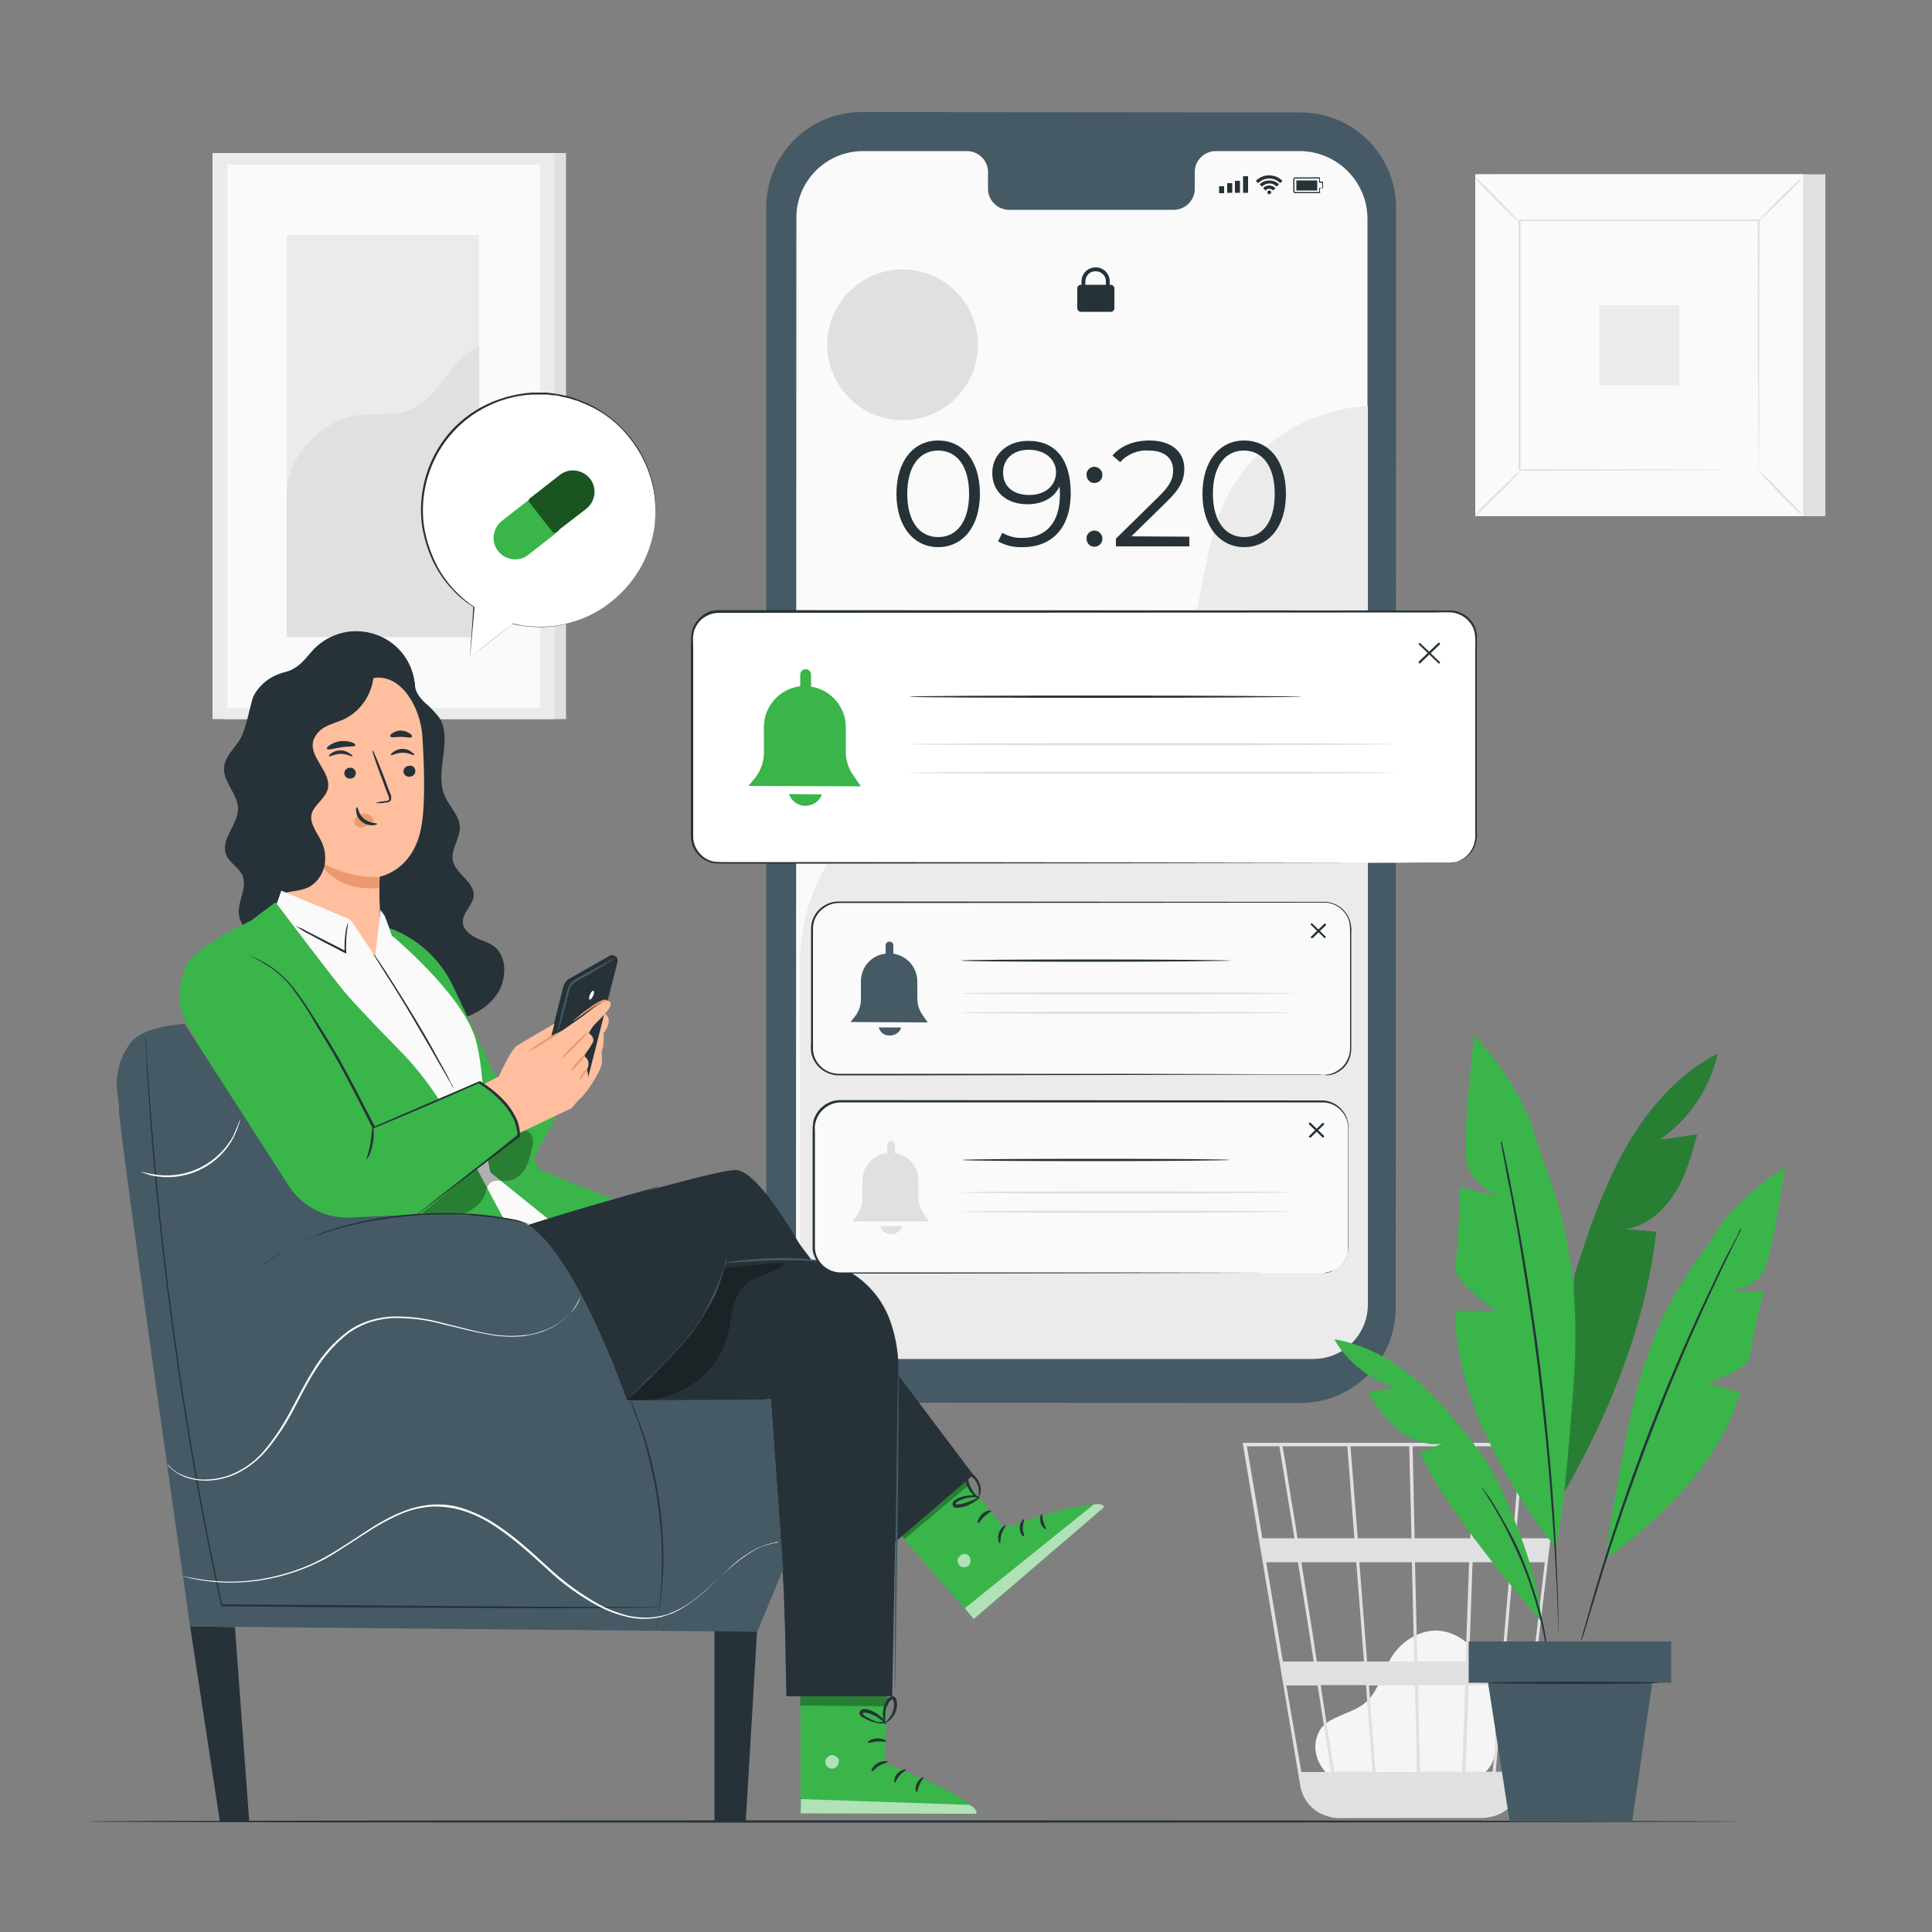 <svg xmlns="http://www.w3.org/2000/svg" xmlns:xlink="http://www.w3.org/1999/xlink" id="Layer_1" x="0px" y="0px" viewBox="0 0 500 500" style="enable-background:new 0 0 500 500;" xml:space="preserve"><rect x="0" y="0" width="500" height="500" fill="#808080" stroke="none"/><style type="text/css">	.st0{fill:#E0E0E0;}	.st1{fill:#EBEBEB;}	.st2{fill:#FAFAFA;}	.st3{fill:#F5F5F5;}	.st4{fill:#263238;}	.st5{fill:#455A64;}	.st6{fill:#FFBE9D;}	.st7{fill:#EB996E;}	.st8{fill:#39B54A;}	.st9{fill:#FFFFFF;}	.st10{opacity:0.3;}	.st11{opacity:0.6;}	.st12{fill:#1A5420;}</style><g id="freepik--background-complete--inject-42">	<rect x="58" y="39.6" class="st0" width="88.5" height="146.5"></rect>	<rect x="55" y="39.6" class="st1" width="88.5" height="146.5"></rect>	<rect x="58.8" y="42.6" class="st2" width="81" height="140.6"></rect>	<rect x="74.2" y="60.8" class="st1" width="49.8" height="104"></rect>	<path class="st0" d="M74.2,128.1c-0.1-9.7,8.6-19.2,18.2-20.6c4.6-0.7,9.5,0.3,13.8-1.5c7.7-3.1,10.1-13.3,17.8-16.3l0.3,75.2H74.2  V128.1z"></path>	<rect x="387.5" y="45.1" class="st0" width="84.9" height="88.5"></rect>	<rect x="381.8" y="45.1" class="st2" width="84.9" height="88.5"></rect>	<path class="st0" d="M466.7,133.6h-84.9V45h84.9V133.6z M381.8,133.5h84.8V45.1h-84.8L381.8,133.5z"></path>	<rect x="393.2" y="57" class="st2" width="62.1" height="64.7"></rect>	<path class="st0" d="M393.2,122.1c-0.4,0.7-1,1.3-1.5,1.8c-1,1.1-2.4,2.5-4,4s-3,2.9-4,3.9c-0.5,0.6-1.1,1.1-1.8,1.5  c0.4-0.7,1-1.2,1.5-1.8c1-1,2.4-2.5,4-4s3-2.9,4.1-3.9C391.9,123,392.5,122.5,393.2,122.1z"></path>	<path class="st0" d="M455.2,121.9c0.6,0.4,1.2,1,1.8,1.5c1,1,2.5,2.4,4,4s2.9,3,3.9,4.1c0.6,0.5,1.1,1.1,1.5,1.8  c-0.6-0.4-1.2-0.9-1.8-1.5c-1-1-2.5-2.4-4-4s-2.9-3-3.9-4.1C456.2,123.2,455.7,122.6,455.2,121.9z"></path>	<path class="st0" d="M455.1,57.2c0.4-0.7,1-1.3,1.5-1.8c1-1,2.4-2.5,3.9-4s3-2.9,4.1-3.9c0.5-0.6,1.1-1.1,1.8-1.5  c-0.4,0.6-0.9,1.2-1.5,1.8c-1,1-2.4,2.5-4,4s-3,2.9-4.1,3.9C456.3,56.2,455.7,56.7,455.1,57.2z"></path>	<path class="st0" d="M393,57.3c-0.7-0.4-1.3-1-1.8-1.5c-1-1-2.5-2.4-4-3.9s-2.9-3-3.9-4.1c-0.6-0.5-1.1-1.1-1.5-1.8  c0.7,0.4,1.2,0.9,1.8,1.5c1,1,2.5,2.4,4,4s2.9,3,3.9,4.1C392.1,56.1,392.6,56.7,393,57.3z"></path>	<path class="st0" d="M455.1,121.7c0-0.1,0-0.2,0-0.3c0-0.2,0-0.5,0-0.9c0-0.8,0-2,0-3.5c0-3.1,0-7.5-0.1-13.2  c0-11.3-0.1-27.5-0.1-46.8l0.2,0.2h-61.9l0,0l0.3-0.3c0,23.8,0,46,0,64.7l-0.2-0.2l44.8,0.1l12.6,0.1h3.3h1.2c-0.1,0-0.2,0-0.3,0  H454h-3.3l-12.5,0.1l-45,0.1h-0.2v-0.2c0-18.7,0-41,0-64.7v-0.1h0.3h61.9h0.2V57c-0.1,19.4-0.1,35.6-0.1,47c0,5.6,0,10.1-0.1,13.1  c0,1.5,0,2.7,0,3.4c0,0.4,0,0.7,0,0.9S455.1,121.7,455.1,121.7z"></path>	<rect x="413.9" y="79" class="st1" width="20.7" height="20.7"></rect>	<path class="st3" d="M344.2,459.8c-1.8-1.5-5.7-6.3-2.7-11.9c1.1-2,3.5-3.1,5.6-4s4.4-1.7,6.2-3.2c3.3-2.8,4.3-7.5,6.5-11.3  c2.5-4.4,7.3-7.6,12.3-7.4c5.7,0.3,10.5,5,12.7,10.3s2.2,11.3,2.3,17.1c0,3.2-0.1,6.8-2.5,9c-2.2,2-5.4,2-8.4,1.9l-31.4-1"></path>	<path class="st0" d="M404.2,373.4h-82.6l14.9,88.7c0.6,3.8,3.4,6.9,7,7.9l0.3,0.1c0.2,0.1,0.5,0.1,0.7,0.2c0.6,0.1,1.1,0.2,1.7,0.2  v0.1l0.4-0.1h36.8c0.7,0,1.3-0.1,2-0.2c4.4-0.7,7.8-4.2,8.4-8.7l7.2-61.1l0.3-2.4l0,0l2.8-24.2L404.2,373.4z M388.7,430h-8.5  l0.9-25.7h9.8L388.7,430z M391.7,404.3h8.1l-3,25.7h-7.3L391.7,404.3z M367.5,458.5l-0.5-22.4h12.2l-0.8,22.4L367.5,458.5z   M354.3,436.2h11.9l0.5,22.4H356L354.3,436.2z M355.2,458.5h-9.9c-1-6-2.2-13.9-3.5-22.4h11.7L355.2,458.5z M353.8,430l-2-25.7  h13.6L366,430H353.8z M366.8,430l-0.6-25.7h14l-0.9,25.7H366.8z M366.1,398.1l-0.5-23.8h15.7l-0.8,23.8H366.1z M365.3,398.1h-13.9  l-1.9-23.8h15.2L365.3,398.1z M350.5,398.1h-14.7c-0.5-3.3-1-6.4-1.5-9.2c-1.5-9.6-2.1-13.3-2.4-14.6h16.8L350.5,398.1z M351,404.3  l2,25.7h-12.2c-0.4-2.6-0.8-5.2-1.2-7.9c-1-6.1-1.9-12.1-2.8-17.8H351z M340,430h-8l-4.3-25.7h8.2C337.2,412.2,338.6,421.1,340,430  z M341,436.2c1.2,7.7,2.4,15.4,3.5,22.4h-7.7l-3.9-22.4L341,436.2z M379.3,458.5l0.8-22.4h8.1l-1.9,22.4H379.3z M381.3,398.1  l0.8-23.8h11.4l-2,23.8H381.3z M331.1,374.3c0.3,1.7,1.8,11.1,3.9,23.8h-8.3l-4-23.8H331.1z M393.5,458.5h-6.4l1.9-22.4h7.1  L393.5,458.5z M400.6,398.1h-8.3l2-23.8h9.1L400.6,398.1z"></path></g><g id="freepik--Floor--inject-42">	<path class="st4" d="M451.2,471.4c0,0.1-95.9,0.3-214.2,0.3s-214.3-0.1-214.3-0.3s95.9-0.3,214.3-0.3S451.2,471.3,451.2,471.4z"></path></g><g id="freepik--Device--inject-42">	<path class="st5" d="M336.5,363.1L223,363c-13.7,0-24.7-11.1-24.7-24.7V53.7c0-13.7,11.1-24.7,24.7-24.7c0,0,0,0,0.1,0l113.5,0.1  c13.7,0,24.7,11.1,24.7,24.7l-0.1,284.5C361.3,352,350.2,363.1,336.5,363.1C336.5,363.1,336.5,363.1,336.5,363.1z"></path>	<path class="st2" d="M336.5,39.1h-22c-3,0.1-5.4,2.6-5.3,5.6c0,0,0,0,0,0v4c0.1,3-2.3,5.5-5.3,5.6c0,0,0,0,0,0h-42.9  c-3-0.1-5.4-2.6-5.3-5.6v-4c0.1-3-2.3-5.5-5.3-5.6h-27c-9.6,0-17.3,7.7-17.3,17.3c0,0,0,0,0,0l-0.1,277.8c0,9.6,7.7,17.3,17.3,17.3  l113.3,0.1c9.6,0,17.3-7.7,17.3-17.3c0,0,0,0,0,0V56.5C353.8,46.9,346,39.2,336.5,39.1z"></path>	<rect x="315.5" y="48.2" class="st4" width="1.3" height="1.8"></rect>	<rect x="317.6" y="47.4" class="st4" width="1.3" height="2.5"></rect>	<rect x="319.6" y="46.8" class="st4" width="1.3" height="3.1"></rect>	<rect x="321.7" y="45.6" class="st4" width="1.3" height="4.3"></rect>	<path class="st4" d="M341.5,50h-6.3c-0.3,0-0.5-0.2-0.5-0.5v-3.1c0-0.2,0.2-0.5,0.5-0.5l0,0h6.3c0,0,0.1,0,0.1,0c0,0,0,0.1,0,0.1v1  h0.7c0.1,0,0.1,0.1,0.1,0.1v1.5c0,0.1-0.1,0.1-0.1,0.1h-0.7v1c0.1,0,0.1,0.1,0.1,0.1C341.6,50,341.6,50,341.5,50z M341.4,46.2h-6.2  c-0.1,0-0.2,0.1-0.2,0.2c0,0,0,0,0,0v3.1c0,0.1,0.1,0.2,0.2,0.2c0,0,0,0,0,0h6.2v-1c0-0.1,0.1-0.1,0.1-0.1h0.7v-1.3h-0.7  c-0.1,0-0.1,0-0.1-0.1c0,0,0,0,0,0V46.2z"></path>	<polygon class="st4" points="335.5,49.3 335.5,46.7 340.9,46.7 340.9,47.9 340.9,48.1 340.9,49.3  "></polygon>	<path class="st4" d="M329,49.8c0-0.3-0.2-0.5-0.5-0.5c-0.3,0-0.5,0.2-0.5,0.5c0,0.2,0.2,0.5,0.4,0.5c0,0,0,0,0,0  C328.8,50.2,329,50,329,49.8z"></path>	<path class="st4" d="M326.9,48.7l0.6,0.6c0.5-0.6,1.4-0.6,2,0c0,0,0,0,0,0l0.6-0.6c-0.4-0.4-1-0.7-1.6-0.7  C327.9,48,327.3,48.2,326.9,48.7z"></path>	<path class="st4" d="M328.5,46.7c-0.9,0-1.8,0.3-2.5,1l0.6,0.6c1.1-1.1,2.8-1.1,3.8,0l0.6-0.6C330.3,47,329.4,46.7,328.5,46.7z"></path>	<path class="st4" d="M325,46.8l0.6,0.6c1.6-1.6,4.2-1.6,5.7,0l0.6-0.6C330,44.9,326.9,44.9,325,46.8L325,46.8z"></path>	<path class="st4" d="M279.8,73.7h7.6c0.5,0,1,0.4,1,0.9v5.2c0,0.5-0.4,0.9-1,0.9h-7.6c-0.5,0-1-0.4-1-0.9v-5.2  C278.8,74.1,279.2,73.7,279.8,73.7z"></path>	<path class="st4" d="M280.9,74.2h-1V73c-0.1-2,1.4-3.7,3.5-3.8c2-0.1,3.7,1.4,3.8,3.5c0,0.1,0,0.3,0,0.4v0.8h-1V73  c0.1-1.5-1-2.7-2.5-2.8c-1.5-0.1-2.7,1-2.8,2.5c0,0.1,0,0.2,0,0.3V74.2z"></path>	<path class="st1" d="M207,248.9c0.2-18.3,10.2-35.1,26.2-44c11-6,23.8-7.6,36-10.4s24.9-7.4,32.5-17.5c10.2-13.5,8.3-32.8,15.6-48  c7-14,21-23.1,36.7-23.9v232.5c0,7.8-6.3,14.1-14.1,14.1l0,0H221.1c-7.8,0-14.1-6.3-14.1-14.1l0,0V248.9z"></path>	<path class="st4" d="M232,127.8c0-8.6,4.5-13.8,10.8-13.8s10.8,5.1,10.8,13.8s-4.6,13.8-10.8,13.8S232,136.4,232,127.8z   M250.8,127.8c0-7.2-3.2-11.2-8-11.2s-8,4-8,11.2s3.2,11.2,8,11.2S250.8,135,250.8,127.8L250.8,127.8z"></path>	<path class="st4" d="M277.1,127.6c0,9.2-5,14-12.4,14c-2.2,0.1-4.5-0.4-6.4-1.5l1.1-2.2c1.6,0.9,3.4,1.4,5.3,1.3  c5.8,0,9.6-3.8,9.6-11.1c0-0.6,0-1.4-0.1-2.2c-1.4,3-4.5,4.6-8.3,4.6c-5.4,0-9.1-3.2-9.1-8.1s4-8.3,9.2-8.3  C273.2,114,277.1,119,277.1,127.6z M273.3,122.2c0-3-2.5-5.8-7.1-5.8c-3.9,0-6.6,2.3-6.6,5.9s2.6,5.8,6.8,5.8  S273.3,125.6,273.3,122.2L273.3,122.2z"></path>	<path class="st4" d="M281.2,122.9c-0.1-1.1,0.8-2,1.9-2.1c0,0,0.1,0,0.1,0c1.1,0,2.1,0.9,2.1,2.1c0,0,0,0,0,0  c0,1.2-0.9,2.1-2.1,2.1C282.1,125,281.2,124.1,281.2,122.9C281.2,122.9,281.2,122.9,281.2,122.9z M281.2,139.4  c-0.1-1.1,0.8-2,1.9-2.1c0,0,0.1,0,0.1,0c1.1,0,2.1,0.9,2.1,2.1c0,0,0,0,0,0c0,1.2-0.9,2.1-2.1,2.1  C282.1,141.5,281.2,140.6,281.2,139.4C281.2,139.4,281.2,139.4,281.2,139.4z"></path>	<path class="st4" d="M307.8,138.9v2.5h-19v-2l11.2-11c3.1-3,3.6-4.8,3.6-6.7c0-3.1-2.2-5.1-6.3-5.1c-2.8-0.2-5.5,0.9-7.4,3l-2-1.7  c2.1-2.5,5.5-3.9,9.6-3.9c5.5,0,9,2.8,9,7.3c0,2.6-0.8,4.9-4.5,8.5l-9.2,9L307.8,138.9z"></path>	<path class="st4" d="M311.2,127.8c0-8.6,4.5-13.8,10.8-13.8s10.8,5.1,10.8,13.8s-4.6,13.8-10.8,13.8S311.2,136.4,311.2,127.8z   M329.9,127.8c0-7.2-3.2-11.2-8-11.2s-8,4-8,11.2s3.3,11.2,8.1,11.2S329.9,135,329.9,127.8z"></path>			<ellipse transform="matrix(0.21 -0.978 0.978 0.21 97.199 298.94)" class="st0" cx="233.6" cy="89.3" rx="19.5" ry="19.5"></ellipse></g><g id="freepik--Character--inject-42">	<path class="st4" d="M127.7,244.8c-1.4-1-3.2-1.4-4.7-2.2s-3.1-2-3.2-3.8c-0.2-2.6,2.6-4.5,2.8-7c0.2-3.6-4.7-5.6-5.4-9.1  c-0.6-2.9,1.9-5.7,1.8-8.7s-2.7-5.2-3.9-8c-2.8-6.4,2.3-14.6-1.5-20.4c-1.2-1.5-2.5-2.8-3.9-4c-1.3-1.3-2.5-3-2.3-4.9l-7.2-3.3  c-2.4-3.7-7.9-3.8-12-2.3s-7.8,4.4-12,5.5c-2.1,0.5-1.8-2.6-3.9-2.1c-2.8,0.6-6.2,3.8-7,6.5c-0.8,2.9-1.4,6.1-2.5,8.9  c-1.1,3.1-4.5,5.3-4.8,8.6c-0.4,3.8,3.6,7,3.6,10.8c0,4.1-4.6,7.9-3.1,11.8c0.8,2.2,3.4,3.4,4.3,5.6c1.2,3-1.2,6.4-1,9.6  s2.9,5.7,5.5,7.6c9.8,7.6,20.7,13.7,32.4,17.8c5.1,1.7,10.4,3.1,15.8,2.6s10.7-3,13.5-7.6C131.2,252.9,131.2,247.3,127.7,244.8z"></path>	<path class="st4" d="M107,174.9c-2-8.2-10.3-13.1-18.5-11.1c-2.7,0.7-5.2,2.1-7.2,4.1c-1.5,1.6-2.8,3.5-4.6,4.7  c-2.1,1.4-2.4,1-4.7,1.9s-6.5,7.3-6.5,9.8l-1.2,10.9c0.1,2.5,3.4,4,5.8,3.1s4-3.1,5.3-5.3s2.5-4.6,4.6-6c3.4-2.4,8.1-1.6,12.3-0.8  s8.9,1.4,12.2-1.3C107.3,182.6,107.9,178.4,107,174.9z"></path>	<path class="st6" d="M109.3,190.4c-0.5-7.1-5.2-15.7-12.2-15l-22,5.6c-2.1,0.2-3.7,2.1-3.7,4.2l2.5,53h-0.2c0,0,9,18.9,23.5,14.4  c2.9-0.9,0.3-8.1,0.8-11.3h0.1c0-0.4,0-0.7,0-1.1c0.3-2.4,0.3-4.9,0.1-7.3l0,0c0-4.3,0-6,0-6s9-1.5,10.9-13.3  C110.1,207.9,109.8,198.2,109.3,190.4z"></path>	<path class="st4" d="M107.5,199.5c0,0.8-0.6,1.5-1.5,1.5c-0.8,0.1-1.5-0.5-1.6-1.3c0,0,0,0,0,0c0-0.8,0.6-1.5,1.5-1.5  C106.7,198,107.4,198.6,107.5,199.5C107.5,199.4,107.5,199.5,107.5,199.5z"></path>	<path class="st4" d="M107.2,195.4c-0.2,0.2-1.3-0.6-3-0.6s-2.8,0.8-3,0.6s0.1-0.4,0.6-0.8c0.7-0.5,1.5-0.8,2.4-0.8  c0.8,0,1.7,0.3,2.3,0.8C107.1,195,107.3,195.3,107.2,195.4z"></path>	<path class="st4" d="M92.1,200c0,0.8-0.6,1.5-1.4,1.5c-0.8,0.1-1.5-0.5-1.6-1.3c0,0,0,0,0,0c0-0.8,0.6-1.5,1.4-1.5  C91.3,198.6,92,199.2,92.1,200C92.1,200,92.1,200,92.1,200z"></path>	<path class="st4" d="M91.2,195.7c-0.2,0.2-1.3-0.6-3-0.6s-2.8,0.8-3,0.6s0.1-0.4,0.6-0.8c0.7-0.5,1.5-0.7,2.4-0.7  c0.8,0,1.7,0.3,2.3,0.8C91.1,195.3,91.3,195.6,91.2,195.7z"></path>	<path class="st4" d="M97.2,207.8c0.9-0.3,1.7-0.4,2.6-0.5c0.4,0,0.8-0.1,0.9-0.4c0-0.4-0.1-0.9-0.3-1.2c-0.4-1-0.8-2.1-1.2-3.2  c-1.7-4.5-3-8.2-2.8-8.3s1.7,3.5,3.4,8c0.4,1.1,0.8,2.2,1.2,3.2c0.3,0.5,0.3,1.1,0.2,1.6c-0.1,0.3-0.4,0.5-0.7,0.6  c-0.2,0.1-0.5,0.1-0.7,0.1C98.9,207.9,98,207.9,97.2,207.8z"></path>	<path class="st7" d="M98.3,227c-5.5,0.1-11-1.3-15.8-4.2c0,0,3.8,8.1,15.6,7L98.3,227z"></path>	<path class="st7" d="M96.5,211.7c-0.6-0.8-1.6-1.2-2.6-1.1c-0.7,0.1-1.4,0.4-1.8,1c-0.4,0.6-0.5,1.3-0.1,1.9  c0.5,0.6,1.4,0.8,2.1,0.5c0.8-0.3,1.5-0.7,2.1-1.2c0.2-0.1,0.3-0.3,0.5-0.5C96.7,212.2,96.7,211.9,96.5,211.7"></path>	<path class="st4" d="M92.4,208.9c0.3,0,0.3,1.8,1.8,3s3.4,1.1,3.4,1.3s-0.4,0.3-1.2,0.4c-1,0-2-0.3-2.8-1c-0.8-0.6-1.3-1.5-1.4-2.5  C92.1,209.3,92.2,208.9,92.4,208.9z"></path>	<path class="st4" d="M92,192.9c-0.2,0.4-1.8,0.2-3.7,0.5s-3.4,0.8-3.7,0.4c-0.1-0.2,0.2-0.6,0.8-1c0.8-0.5,1.8-0.9,2.7-1  c1-0.1,2,0,2.9,0.3C91.7,192.3,92,192.7,92,192.9z"></path>	<path class="st4" d="M106.6,190.7c-0.3,0.4-1.4,0-2.8,0s-2.5,0.3-2.8-0.1c-0.1-0.2,0.1-0.6,0.6-0.9c1.4-0.9,3.1-0.8,4.4,0.1  C106.6,190.1,106.7,190.5,106.6,190.7z"></path>	<path class="st4" d="M96.7,172.4l-1-1.3c-6.8,0.8-13.5,2.5-19.8,5.1c-2.5,1-5.1,2.3-6.8,4.4c-2.4,2.9-2.8,6.9-3,10.7  c-1,14.3-1.9,29,2.6,42.6c1.1-1.7,3.2-2.5,5.2-2.9s4.1-0.5,6-1.4c2-1.1,3.4-3,4-5.2c0.5-2.2,0.3-4.5-0.7-6.6  c-1.1-2.3-3-4.5-2.6-6.9s3.5-4.1,4.2-6.6c1.2-4.4-5-8.3-3.7-12.7c0.6-1.6,1.8-2.9,3.3-3.6c1.5-0.8,3.2-1.2,4.7-1.9  C94.2,183.6,97.2,178.1,96.7,172.4z"></path>	<path class="st6" d="M156.2,262.2l-13.8,21.4c1.1,1.6,2.9,2.5,4.8,2.4c3.3-0.1,7.9-8.4,8.4-10.1s-0.2-3.3,0.3-4.4s0.3-4.2,0.3-4.2  C156.2,267.6,159.2,263.5,156.2,262.2z"></path>	<path class="st4" d="M138.6,283.7l7.2-28.4c0.2-0.8,0.8-1.6,1.5-2l10.4-5.9c0.6-0.4,1.4-0.2,1.9,0.4l0,0c0.2,0.3,0.3,0.8,0.2,1.2  l-7.6,29.9L138.6,283.7z"></path>	<polygon class="st8" points="134.9,305.7 151.6,274.9 145.3,266.7 121.9,284.5 128,301.5  "></polygon>	<path class="st7" d="M151.8,281.5c0.1-0.4,0.3-0.8,0.3-1.3c0.1-1.2,0-2.4-0.4-3.6v-0.1v-0.1c0.3-0.5,0.4-1,0.2-1.6  c-0.2-0.6-0.6-1.1-1.2-1.5l-0.2-0.1l0.1-0.2l1.9-2.8c0.2-0.2,0.3-0.5,0.4-0.7c0.1-0.2,0.1-0.5-0.1-0.7c-0.3-0.5-0.7-1-1.2-1.3  l-0.2-0.2l0.2-0.2c0.5-0.6,1.1-1.2,1.6-1.8c1-1,1.9-2.1,2.8-3.2c0.4-0.5,0.7-1.1,1-1.6c0.1-0.3,0.2-0.5,0.2-0.8  c0-0.3-0.1-0.4-0.2-0.4h-0.1c-0.3,0-0.6,0-0.9,0.1c-0.3,0.1-0.7,0.3-1,0.4c-0.6,0.3-1.2,0.7-1.7,1c-1,0.7-1.9,1.3-2.7,1.9l-1.7,1.2  c-0.2,0.2-0.4,0.3-0.6,0.4c0.2-0.2,0.3-0.4,0.5-0.5c0.4-0.3,0.9-0.8,1.6-1.4s1.6-1.2,2.6-1.9c0.5-0.4,1.1-0.7,1.7-1.1  c0.3-0.2,0.7-0.3,1-0.5c0.4-0.2,0.8-0.2,1.2-0.2h-0.1c0.4,0.1,0.8,0.5,0.7,0.9c0,0.3-0.1,0.7-0.3,1c-0.3,0.6-0.6,1.2-1.1,1.7  c-0.9,1.1-1.8,2.2-2.8,3.2c-0.6,0.6-1.1,1.2-1.6,1.7v-0.4c0.6,0.4,1,0.9,1.3,1.6c0.2,0.3,0.2,0.7,0.1,1.1c-0.1,0.3-0.3,0.6-0.5,0.8  c-0.7,1-1.3,1.9-1.9,2.8v-0.3c0.6,0.4,1.1,1,1.3,1.7c0.2,0.6,0.1,1.3-0.3,1.9v-0.1c0.3,1.2,0.4,2.5,0.2,3.7c-0.1,0.3-0.2,0.6-0.3,1  C151.9,281.5,151.8,281.6,151.8,281.5z"></path>	<path class="st5" d="M159.6,247.7c-0.3,0.2-0.5,0.4-0.9,0.6c-0.6,0.4-1.4,0.9-2.4,1.5l-3.6,2.2l-2.2,1.2c-0.8,0.4-1.5,0.9-2.2,1.4  c-0.6,0.6-1,1.4-1.1,2.2c-0.2,0.8-0.4,1.6-0.6,2.4l-1.1,4.1c-0.3,1.2-0.6,2.1-0.8,2.7c-0.1,0.3-0.2,0.7-0.4,1c0-0.3,0.1-0.7,0.2-1  c0.1-0.7,0.4-1.6,0.6-2.8s0.6-2.6,1-4.1c0.2-0.8,0.4-1.6,0.6-2.4c0.2-0.9,0.6-1.8,1.2-2.5c0.7-0.6,1.5-1.1,2.3-1.5l2.2-1.2l3.7-2  c1.1-0.6,1.9-1,2.5-1.3C158.9,248.1,159.2,247.9,159.6,247.7z"></path>	<path class="st9" d="M152.7,257.4c-0.3,0.6-0.3,1.2-0.1,1.3s0.6-0.3,0.9-1s0.3-1.2,0.1-1.3S152.9,256.8,152.7,257.4z"></path>	<path class="st8" d="M100.8,240.2L100.8,240.2c7.2,2.6,13.1,8,16.4,14.9l22.4,47.6l19.3,7.8l-17,4.9l-15.1-11.1L100.8,240.2z"></path>	<path class="st2" d="M141.9,315.5l-8.1,6.3l-40.5-41.7l-23.2-41.8l2.7-7.8l17.9,7.5l6.4,9.5l1.4-12l1.1,1.6l1.9,5.1  c0,0,17.6,14.6,21.4,26.2c3.1,9.7,2.2,29.7,4.1,35.1L141.9,315.5z"></path>	<path class="st8" d="M65.7,237.7c-0.3,0.8-17.3,7.7-18.1,13.6s12.2,52.1,12.2,52.1l20.7,18.3h53.2l-16.9-31.6  c-3.6-6.8-8.2-13.1-13.7-18.6c-5-5.1-11-11.3-14.1-15c-3.4-4.1-17.7-23-17.7-23L65.7,237.7z"></path>	<path class="st4" d="M76.4,239.6c1,0.4,2,0.8,3,1.4c1.8,0.9,4.3,2.2,7.1,3.6l3.1,1.6l-0.4,0.2c-0.1-1.9,0-3.7,0.3-5.6  c0.1-0.7,0.3-1.4,0.6-2.1c-0.1,0.7-0.2,1.4-0.3,2.2c-0.2,1.8-0.3,3.7-0.2,5.5v0.4l-0.4-0.2l-3.1-1.6c-2.8-1.4-5.2-2.8-7-3.7  C78.3,240.8,77.3,240.2,76.4,239.6z"></path>	<path class="st4" d="M117.4,281.7c-0.3-0.4-0.6-0.9-0.8-1.4l-2.2-3.8c-1.8-3.2-4.4-7.6-7.2-12.4s-5.5-9.1-7.5-12.2l-2.3-3.7  c-0.3-0.4-0.6-0.9-0.8-1.4c0.4,0.4,0.7,0.8,1,1.3c0.6,0.8,1.4,2.1,2.4,3.6c2,3.1,4.7,7.4,7.6,12.2s5.3,9.2,7.1,12.5  c0.9,1.6,1.6,2.9,2,3.9C117,280.7,117.2,281.2,117.4,281.7z"></path>	<g class="st10">		<path d="M109.2,313.9c3.1,0.5,6.3,1,9.3,0.5s6.1-2.5,7.1-5.5c0.2-1,0.5-1.9,1.2-2.7c1.2-1.1,3.1-0.4,4.7-0.6   c1.8-0.3,3.4-1.4,4.3-3c0.9-1.6,1.5-3.3,1.8-5.1c0.3-0.9,0.4-1.8,0.3-2.6c-0.1-0.9-0.6-1.7-1.4-2.1c-1.2-0.5-2.6,0.2-3.7,1   c-8.8,6.3-16.8,13.7-24.8,21"></path>	</g>	<path class="st6" d="M129.1,278.6c0,0,3.1-7,4.7-8s9.7-5.7,9.7-5.7l-1,3.9l7.9-5.5c1-0.6,6.6-5.8,7.6-3.8c0.7,1.4-3.9,5.2-4.5,6.1  c-1.5,2.1-1,1.9-1,1.9s1.7,1,0.8,2.5c-0.7,1.2-1.4,2.3-2.3,3.3c0,0,2.2,0.8,0.9,3.6c0.4,1.2,0.4,2.4,0.2,3.7  c-0.4,2.1-4.2,6.2-4.2,6.2l-19.3,9.2l-7.8-13.2L129.1,278.6z"></path>	<path class="st8" d="M84.2,265.5l12.3,26.3l27.4-11.9c0,0,11.4,6.6,9.8,13.9L109.1,314c-4.7,3.8-10.7,5.6-16.7,4.9l0,0  c-6.4-0.8-12.2-4.4-15.8-9.8l-17.8-27.1l-10-16.3c-3.3-5.2-3.1-11.8,0.4-16.9c0.9-1.3,2.1-2.5,3.5-3.3  C57.2,242.7,70.4,241.6,84.2,265.5z"></path>	<path class="st7" d="M144.9,267c-1.2,1.1-2.6,2-4,2.8c-1.3,0.9-2.8,1.7-4.3,2.4c1.2-1,2.6-2,4-2.8C142,268.4,143.4,267.6,144.9,267  z"></path>	<path class="st7" d="M152.6,266.7c-1.1,1.4-2.3,2.7-3.6,3.9c-1.2,1.3-2.5,2.5-3.9,3.5c1.1-1.4,2.3-2.7,3.6-3.9  C149.9,269,151.2,267.8,152.6,266.7z"></path>	<path class="st7" d="M151.6,272.7c-0.4,0.9-1,1.7-1.7,2.4c-1,1.2-2,2.1-2.1,2c0.4-0.9,1-1.7,1.7-2.4  C150.1,273.9,150.8,273.2,151.6,272.7z"></path>	<path class="st7" d="M152,276.7c0.1,0.1-0.3,0.7-0.9,1.5s-1,1.4-1.1,1.3s0.2-0.8,0.7-1.6S151.9,276.6,152,276.7z"></path>	<path class="st4" d="M104.9,316.6c0,0,0,0,0.1-0.1l0.4-0.3l1.6-1.2l5.9-4.7l21.1-16.5l-0.1,0.2c0-1.4-0.3-2.7-0.8-4  c-0.6-1.3-1.4-2.6-2.3-3.7c-2-2.4-4.4-4.4-7-6h0.2l-14.2,6.2L96.7,292l-0.2,0.1l-0.1-0.2c-3.6-7.1-7-13.9-10.4-19.7  c-1.7-2.9-3.4-5.6-4.9-8.2s-3-4.9-4.5-6.9c-2.2-3.3-5.1-6-8.5-7.9c-0.6-0.4-1.1-0.6-1.6-0.9s-0.9-0.4-1.2-0.6l-0.7-0.3  c-0.1,0-0.2-0.1-0.2-0.1c3,1,5.7,2.6,8.1,4.7c1.7,1.5,3.2,3.2,4.5,5c1.5,2,3,4.4,4.6,6.9s3.3,5.2,5,8.1c3.4,5.8,6.8,12.6,10.5,19.7  l-0.3-0.1l13.2-5.7l14.2-6.1l0.1,0l0.1,0.1c2.7,1.7,5.1,3.7,7.1,6.1c0.9,1.2,1.7,2.5,2.3,3.8c0.5,1.3,0.8,2.8,0.8,4.2v0.1l-0.1,0.1  L113,310.5l-6,4.6l-1.6,1.2l-0.4,0.3L104.9,316.6z"></path>	<path class="st4" d="M94.9,300.1c-0.2-0.1,0.6-1.9,1-4.4s0.4-4.5,0.6-4.5c0.3,1.5,0.3,3.1,0,4.6C96.3,297.3,95.8,298.8,94.9,300.1z  "></path>	<path class="st8" d="M245.5,377.5l14.3,18c0,0,23.1-8.5,26-5.5L252,419l-23.5-27L245.5,377.5z"></path>	<g class="st11">		<path class="st9" d="M248.1,402.9c-0.5,0.8-0.3,1.8,0.4,2.4c0.8,0.5,1.8,0.4,2.4-0.4c0.5-0.8,0.3-1.9-0.4-2.5   c-0.9-0.5-1.9-0.2-2.4,0.7"></path>	</g>	<g class="st11">		<path class="st9" d="M252,419l-2.3-2.8l33.3-26.8c0,0,2.1-0.6,2.8,0.6L252,419z"></path>	</g>	<path class="st4" d="M260.2,394.8c0.1,0.2-0.6,1-1,2.2s-0.2,2.3-0.4,2.4s-0.8-1.1-0.3-2.6S260.1,394.6,260.2,394.8z"></path>	<path class="st4" d="M265,393.2c0.2,0.1-0.3,1-0.3,2.2s0.5,2,0.3,2.2s-1.1-0.7-1.1-2.2S264.9,393,265,393.2z"></path>	<path class="st4" d="M270.7,395.7c-0.1,0.2-1.1-0.5-1.4-1.7s0.1-2.3,0.3-2.2s0.1,1,0.4,2S270.8,395.5,270.7,395.7z"></path>	<path class="st4" d="M256.5,391c0.1,0.2-0.9,0.6-1.8,1.5s-1.4,1.8-1.6,1.7s0-1.3,1-2.3S256.4,390.8,256.5,391z"></path>	<g class="st10">		<polygon points="248.3,381 250.9,384.2 234.1,398.3 231.7,395.5   "></polygon>	</g>	<path class="st4" d="M253.5,387.5c0.1,0.1-0.5,0.7-1.7,1.4c-0.7,0.4-1.4,0.8-2.2,1c-0.5,0.1-0.9,0.2-1.4,0.3c-0.3,0-0.6,0-0.9,0  c-0.4-0.1-0.8-0.4-0.8-0.8c0-0.4,0.1-0.8,0.4-1c0.2-0.2,0.4-0.3,0.7-0.5c1.2-0.6,2.5-0.9,3.8-0.9c0.8-0.1,1.5,0.1,2.2,0.5  c0,0.1-0.9-0.1-2.2,0c-0.8,0.1-1.5,0.2-2.2,0.5c-0.4,0.1-0.8,0.3-1.2,0.5c-0.4,0.2-0.8,0.5-0.7,0.7c0,0.1,0,0.1,0.2,0.1  c0.2,0,0.4,0,0.6,0c0.4-0.1,0.9-0.1,1.3-0.2c0.7-0.2,1.5-0.5,2.2-0.8C252.2,388.1,252.8,387.7,253.5,387.5z"></path>	<path class="st4" d="M253.5,387.9c0,0.1-0.9-0.2-1.9-1.3c-0.9-1-1.5-2.2-1.8-3.5c-0.2-0.6-0.1-1.3,0.4-1.8c0.3-0.3,0.7-0.3,1.1-0.1  c0.3,0.1,0.5,0.3,0.7,0.5c1,0.9,1.7,2.2,1.8,3.5c0.1,1.4-0.4,2.2-0.5,2.2c0-0.7,0-1.4,0-2.1c-0.1-0.7-0.4-1.4-0.8-2  c-0.2-0.4-0.5-0.7-0.9-1c-0.4-0.3-0.7-0.5-0.9-0.3c-0.2,0.3-0.2,0.7-0.1,1.1c0.1,0.4,0.2,0.9,0.4,1.3c0.3,0.7,0.7,1.4,1.1,2  C252.9,387.3,253.6,387.8,253.5,387.9z"></path>	<path class="st8" d="M229.9,432.8l-0.9,23.5c0,0,23.6,8.8,23.8,13.1l-45.6-0.1l-0.1-36.6L229.9,432.8z"></path>	<g class="st11">		<path class="st9" d="M214.9,454.3c-0.9,0.3-1.5,1.2-1.3,2.1c0.2,0.9,1.2,1.5,2.1,1.3c1-0.3,1.5-1.3,1.4-2.3   c-0.4-0.9-1.4-1.4-2.3-1.1"></path>	</g>	<g class="st11">		<path class="st9" d="M207.2,469.3l0.1-3.7l43.6,1.5c0,0,2,0.9,1.8,2.3L207.2,469.3z"></path>	</g>	<path class="st4" d="M229.7,456c0,0.2-1.1,0.3-2.2,1s-1.7,1.6-1.9,1.5s0.1-1.4,1.5-2.2S229.8,455.8,229.7,456z"></path>	<path class="st4" d="M234.5,458c0,0.2-0.9,0.6-1.7,1.5s-1,1.9-1.2,1.9s-0.4-1.3,0.6-2.4S234.5,457.8,234.5,458z"></path>	<path class="st4" d="M237.2,463.8c-0.2,0-0.5-1.1,0.1-2.3s1.6-1.7,1.7-1.5s-0.6,0.8-1,1.8S237.4,463.7,237.2,463.8z"></path>	<path class="st4" d="M229.4,450.7c-0.1,0.2-1.1-0.1-2.4,0s-2.2,0.5-2.4,0.3s0.8-1,2.3-1.1S229.5,450.5,229.4,450.7z"></path>	<g class="st10">		<polygon points="229.7,437.4 229.6,441.6 207.1,441.4 207.1,437.6   "></polygon>	</g>	<path class="st4" d="M229.4,445.9c-0.7,0.2-1.5,0.2-2.3,0c-1.3-0.2-2.6-0.7-3.7-1.4c-0.3-0.1-0.5-0.3-0.7-0.5  c-0.3-0.3-0.3-0.8-0.1-1.2c0.2-0.3,0.6-0.5,1-0.5c0.3,0,0.6,0,0.9,0.1c1.3,0.3,2.5,1,3.5,1.9c1.1,1,1.4,1.8,1.3,1.9  s-0.6-0.6-1.7-1.4c-0.6-0.5-1.3-0.8-2-1.1c-0.4-0.2-0.9-0.3-1.3-0.4c-0.5-0.1-0.9-0.1-1,0.1s-0.1,0.1,0.1,0.3  c0.2,0.2,0.3,0.3,0.5,0.4c0.4,0.3,0.8,0.5,1.2,0.7c0.7,0.4,1.4,0.6,2.2,0.9C228.1,445.5,228.8,445.7,229.4,445.9z"></path>	<path class="st4" d="M229.1,446.2c-0.4-0.6-0.6-1.4-0.6-2.2c-0.1-1.4,0.3-2.7,0.9-3.9c0.3-0.6,0.8-1,1.5-1.1c0.4,0,0.8,0.2,1,0.6  c0.1,0.3,0.2,0.6,0.2,0.8c0.2,1.4-0.2,2.8-1,3.9c-0.9,1.2-1.8,1.5-1.9,1.4s0.7-0.5,1.4-1.7c0.4-0.7,0.6-1.4,0.7-2.1  c0.1-0.4,0.1-0.9,0-1.3c-0.1-0.5-0.2-0.9-0.4-0.8s-0.6,0.4-0.8,0.7c-0.2,0.4-0.4,0.8-0.6,1.2c-0.3,0.7-0.4,1.5-0.4,2.3  C229,445.4,229.3,446.2,229.1,446.2z"></path>	<polygon class="st4" points="206.8,321.8 251.9,381.7 230.8,399.8 209.1,371.4  "></polygon>	<path class="st4" d="M111.2,324.6c0,0,72.6-22.1,79.3-21.8s19.3,24.3,19.3,24.3l-20.4-0.7c-5.2,12.8-14.9,26-25.8,39.3l-41.7-1.9  L111.2,324.6z"></path>	<path class="st4" d="M170.6,307.1c0,0.1-7.4,2.5-16.7,5.2s-16.8,4.9-16.8,4.7s7.4-2.5,16.7-5.2S170.5,307,170.6,307.1z"></path>	<path class="st4" d="M187.4,325.9h20.4c10.2,0,19.2,6.4,22.6,16l0,0c1.6,4.5,2.3,9.3,2.1,14.1l-1.6,83h-27.4l-0.5-26.5l-3.5-50.4  l-23.8,1l-13.5-0.8L187.4,325.9z"></path>	<path class="st5" d="M188.1,325.5c-0.1,0.6-0.2,1.2-0.4,1.8c-0.4,1.6-0.9,3.1-1.4,4.7c-0.8,2.3-1.8,4.5-3,6.6  c-1.5,2.6-3.1,5.1-5,7.4c-3.5,4.1-7.2,8-11.1,11.7l-3.5,3.4c-0.4,0.4-0.9,0.8-1.3,1.2c0.4-0.5,0.8-0.9,1.2-1.3c0.8-0.8,2-2,3.4-3.5  c3.8-3.7,7.5-7.7,10.9-11.8c3.4-4.2,6.1-8.8,8.1-13.8c0.7-1.9,1.3-3.5,1.6-4.6C187.6,326.6,187.8,326.1,188.1,325.5z"></path>	<path class="st5" d="M213,326.5c-1.2,0-2.5-0.1-3.7-0.2c-2.3-0.1-5.4-0.2-8.9-0.1s-6.6,0.3-8.9,0.4c-1.2,0.1-2.5,0.2-3.7,0.2  c0.3-0.1,0.7-0.2,1-0.2c0.6-0.1,1.6-0.2,2.7-0.4c2.3-0.2,5.4-0.5,9-0.6c3-0.1,6,0,9,0.3c1.1,0.1,2.1,0.2,2.7,0.3  C212.4,326.3,212.7,326.4,213,326.5z"></path>	<path class="st4" d="M203.4,423.8c0-0.2-0.1-0.5-0.1-0.7c0-0.5-0.1-1.2-0.1-2c-0.1-1.8-0.2-4.3-0.3-7.3c-0.3-6.2-0.6-14.7-1.2-24.1  s-1.3-17.9-1.8-24c-0.2-3-0.4-5.5-0.6-7.3c-0.1-0.8-0.1-1.5-0.1-2c0-0.2,0-0.5,0-0.7c0.1,0.2,0.1,0.5,0.1,0.7l0.2,2  c0.2,1.8,0.4,4.2,0.8,7.3c0.6,6.1,1.4,14.6,1.9,24s0.9,17.9,1.1,24.1c0.1,3,0.1,5.5,0.2,7.3c0,0.8,0,1.5,0,2  C203.4,423.3,203.4,423.6,203.4,423.8z"></path>	<path class="st5" d="M232.5,352.8c0.1,0,0.1,19-0.2,42.4s-0.6,42.4-0.7,42.4s-0.1-19,0.2-42.4S232.4,352.8,232.5,352.8z"></path>	<path class="st4" d="M210.1,349.7c-2,0.8-4,1.7-5.9,2.8c-1.8,1.2-3.5,2.6-5.1,4c0.3-0.6,0.7-1.1,1.2-1.5c2.2-2.2,4.9-3.9,7.9-4.8  C208.9,349.9,209.5,349.8,210.1,349.7z"></path>	<g class="st10">		<path d="M162.3,362.2c5.5,1,11.6-0.7,16.4-3.6c4.7-3,8.2-7.6,9.6-13c0.6-2.4,0.8-4.9,1.4-7.3c0.5-2.5,1.8-4.7,3.7-6.3   c2.3-1.7,8-2.8,9.7-5.1c0-0.3-6.8,0.4-9.1,0.6c-2.5,0.1-6.6,0.8-6.5,0.5c-0.7,2.4-1.5,4.8-2.4,7.1   C180.2,343.5,169.3,356.1,162.3,362.2"></path>	</g>	<polygon class="st4" points="49.2,420.9 56.9,471.4 64.5,471.4 60.8,421.1  "></polygon>	<polygon class="st4" points="184.9,421.1 184.9,471.4 193,471.4 196,420.9  "></polygon>	<path class="st5" d="M47.8,265c0,0-10.8,0.4-14.1,5c-5.8,8-2.5,14.9-2.9,17.3s18.4,133.7,18.4,133.7h7.7l139.1,1.3l6.7-16.2  l-3.2-43.9l-37.2,0.2c0,0-15.2-43.7-28.6-46.7c-9-2-30.2-1.3-43-0.6c-6.4,0.3-12.4-2.8-15.9-8.1L47.8,265z"></path>	<path class="st4" d="M171.1,415.8c0,0-0.8,0.1-2.2,0.2s-3.7,0.1-6.5,0.1c-5.6,0.1-13.8,0.1-24,0.1c-20.4,0-48.9-0.2-81-0.5h-0.2  v-0.2c-0.6-2.8-1.2-5.6-1.8-8.5s-1.2-5.8-1.8-8.8c-7-35.6-11.1-68.3-13.3-91.9c-1.1-11.8-1.8-21.4-2.2-28.1  c-0.2-3.3-0.3-5.9-0.4-7.6c0-0.9-0.1-1.5-0.1-2s0-0.7,0-0.7s0,0.2,0.1,0.7s0.1,1.1,0.1,2c0.1,1.8,0.3,4.3,0.5,7.6  c0.5,6.6,1.2,16.2,2.3,28c2.2,23.6,6.3,56.3,13.3,91.9c0.6,3,1.2,5.9,1.8,8.8c0.6,2.9,1.2,5.7,1.8,8.5l-0.2-0.2l81,0.6l24,0.1h6.5  c0.7,0,1.3-0.1,1.7-0.1L171.1,415.8z"></path>	<path class="st4" d="M169.7,422c0-0.2,0-0.4,0.1-0.6c0.1-0.5,0.1-1,0.3-1.8s0.3-1.7,0.4-2.8s0.3-2.3,0.4-3.7s0.3-2.9,0.3-4.5  s0.1-3.4,0.1-5.2c0-4-0.3-8-0.7-11.9c-0.5-4-1.2-7.9-2.1-11.8c-0.8-3.6-1.7-6.8-2.6-9.4c-0.4-1.3-0.8-2.5-1.2-3.5s-0.7-1.9-1-2.7  l-0.6-1.7c-0.1-0.2-0.1-0.4-0.2-0.6c0.1,0.2,0.2,0.4,0.3,0.6l0.7,1.6c0.3,0.7,0.7,1.6,1,2.6s0.9,2.2,1.3,3.5  c0.9,2.6,1.9,5.8,2.7,9.4c0.9,3.9,1.6,7.8,2.1,11.8c0.4,4,0.7,8,0.7,12c0,1.9-0.1,3.6-0.2,5.2s-0.2,3.2-0.4,4.5s-0.3,2.6-0.5,3.7  s-0.3,2-0.5,2.8s-0.3,1.3-0.4,1.8C169.8,421.6,169.7,421.8,169.7,422z"></path>	<path class="st4" d="M67.7,327.9c0.2-0.2,0.4-0.3,0.6-0.5c0.4-0.3,1-0.8,1.7-1.3l1.2-0.9c0.5-0.3,1-0.6,1.6-1  c1.2-0.8,2.5-1.5,3.9-2.2l2.3-1.1c0.8-0.4,1.7-0.7,2.6-1.1s1.8-0.8,2.8-1.1l3-1c4.5-1.3,9.2-2.3,13.8-2.9c4.7-0.6,9.4-0.9,14.1-0.9  c2.2,0,4.2,0.1,6.2,0.2s3.7,0.3,5.3,0.5c2.6,0.3,5.1,0.8,7.6,1.4l2,0.6c0.2,0.1,0.5,0.1,0.7,0.2c-0.2,0-0.5-0.1-0.7-0.1l-2.1-0.5  c-1.8-0.4-4.4-0.9-7.6-1.2c-1.6-0.2-3.4-0.3-5.3-0.5s-4-0.2-6.1-0.2c-4.7,0-9.4,0.3-14,0.9c-4.6,0.6-9.2,1.5-13.8,2.8l-3,0.9  c-1,0.3-1.9,0.7-2.8,1s-1.8,0.6-2.6,1s-1.6,0.7-2.3,1.1c-1.3,0.6-2.6,1.3-3.9,2.1c-0.6,0.3-1.1,0.6-1.6,0.9l-1.2,0.9l-1.7,1.2  C68.1,327.6,67.9,327.7,67.7,327.9z"></path>	<path class="st9" d="M150.4,335c0,0,0,0.1-0.1,0.3s-0.2,0.5-0.3,1c-0.5,1.2-1.2,2.3-2.1,3.3c-1.4,1.5-3,2.8-4.8,3.8  c-1.1,0.6-2.3,1.1-3.5,1.5c-1.4,0.4-2.8,0.7-4.2,0.9c-3.3,0.3-6.6,0.1-9.8-0.6c-3.5-0.6-7.1-1.6-11-2.5c-4-1.1-8.1-1.6-12.2-1.6  c-2.2,0-4.3,0.4-6.4,1c-2.1,0.7-4.1,1.7-5.9,3c-3.5,2.7-6.4,6.1-8.7,9.9c-2.3,3.6-4.1,7.4-6,10.9c-1.8,3.3-3.9,6.4-6.3,9.3  c-2.1,2.5-4.7,4.6-7.7,6.1c-2.5,1.2-5.1,1.8-7.9,1.9c-2.1,0-4.1-0.3-6-1.1c-0.7-0.3-1.4-0.7-2-1.1c-0.5-0.4-1-0.7-1.3-1l-0.7-0.7  c-0.2-0.2-0.2-0.3-0.2-0.3s0.1,0.1,0.3,0.2l0.7,0.7c0.3,0.3,0.8,0.6,1.3,1c0.6,0.4,1.3,0.7,2,1c1.9,0.7,3.9,1.1,5.9,1  c2.7-0.1,5.3-0.7,7.7-1.9c2.9-1.4,5.5-3.5,7.5-6c2.4-2.9,4.4-6,6.2-9.3c1.9-3.5,3.7-7.2,6-10.9c2.3-3.9,5.3-7.3,8.8-10  c1.8-1.4,3.9-2.4,6.1-3.1c2.1-0.6,4.3-1,6.6-1c4.2,0,8.3,0.6,12.3,1.7c3.8,0.9,7.5,2,10.9,2.6c3.2,0.7,6.5,0.9,9.7,0.6  c1.4-0.1,2.8-0.4,4.1-0.8c1.2-0.4,2.4-0.8,3.5-1.4c1.8-0.9,3.4-2.2,4.8-3.6C148.9,338.2,149.8,336.7,150.4,335z"></path>	<path class="st9" d="M201.3,399l-0.4,0.1l-1.3,0.3c-0.7,0.2-1.3,0.4-2,0.6c-0.4,0.2-0.8,0.3-1.2,0.5c-0.5,0.2-0.9,0.4-1.4,0.7  c-2.3,1.3-4.5,2.9-6.4,4.8c-2.3,2.1-4.8,4.7-7.8,7.2c-1.6,1.3-3.3,2.5-5.1,3.5c-1,0.5-2,1-3.1,1.3l-1.6,0.5  c-0.6,0.1-1.1,0.2-1.7,0.3c-2.4,0.3-4.8,0.2-7.2-0.4c-2.5-0.6-4.9-1.5-7.2-2.7c-4.8-2.6-9.3-5.8-13.3-9.6  c-4.2-3.8-8.5-7.8-13.5-11.1c-2.4-1.6-5.1-3-7.9-3.9c-2.7-0.9-5.6-1.3-8.4-1.2c-2.8,0.2-5.5,0.8-8,1.9c-2.4,1-4.8,2.3-7.1,3.7  c-4.4,2.7-8.4,5.6-12.5,7.9c-9.4,5-20.1,7.1-30.6,5.8c-2.3-0.3-4.5-0.7-6.7-1.4c0.2,0,0.3,0,0.5,0.1l1.3,0.3c1.1,0.2,2.8,0.5,5,0.8  c6.2,0.7,12.4,0.3,18.5-1.3c4.2-1.1,8.2-2.6,11.9-4.7c4-2.2,8.1-5.1,12.5-7.9c2.3-1.4,4.6-2.7,7.1-3.7c2.6-1.1,5.3-1.8,8.2-2  c2.9-0.2,5.8,0.2,8.6,1.2c2.8,1,5.5,2.3,8,4c5.1,3.3,9.4,7.4,13.6,11.2c4,3.7,8.4,6.9,13.1,9.5c2.2,1.2,4.6,2.1,7.1,2.8  c2.3,0.5,4.7,0.7,7.1,0.4c0.6-0.1,1.1-0.2,1.7-0.3l1.6-0.4c1-0.4,2-0.8,3-1.3c1.8-0.9,3.5-2.1,5.1-3.4c3-2.5,5.5-5,7.9-7.1  c2-1.8,4.1-3.4,6.5-4.8c0.5-0.3,0.9-0.5,1.4-0.7c0.4-0.2,0.8-0.4,1.3-0.5c0.7-0.2,1.4-0.4,2.1-0.6l1.3-0.2L201.3,399z"></path>	<path class="st9" d="M62.1,289.7c0,0.4-0.1,0.9-0.3,1.3c-0.3,1.1-0.8,2.2-1.3,3.3c-3.7,7.1-11.5,11.2-19.5,10.2  c-1.2-0.1-2.3-0.4-3.4-0.8c-0.4-0.1-0.8-0.3-1.2-0.5c1.5,0.4,3.1,0.7,4.7,0.9c7.8,0.8,15.3-3.1,19.2-10  C60.9,292.7,61.6,291.2,62.1,289.7z"></path></g><g id="freepik--Notifications--inject-42">	<path class="st9" d="M186,158.3H375c3.8,0,6.9,3.1,6.9,6.9v51.2c0,3.8-3.1,6.9-6.9,6.9H186c-3.8,0-6.9-3.1-6.9-6.9v-51.2  C179.1,161.4,182.2,158.3,186,158.3z"></path>	<path class="st4" d="M375,223.4c0.4,0,0.9-0.1,1.3-0.2c1.3-0.3,2.5-0.9,3.4-1.8c0.7-0.7,1.2-1.5,1.6-2.4c0.4-1.1,0.6-2.3,0.5-3.4  c0-2.6,0-5.5,0-8.8c0-6.6,0-14.8,0-24.2c0-4.7,0-9.8,0-15.1c0.1-1.3,0-2.7-0.2-4c-0.7-2.7-3.1-4.7-5.9-5c-1.4-0.1-2.9,0-4.4,0  L186,158.6c-1.1,0-2.2,0.3-3.1,0.8c-1,0.5-1.8,1.2-2.4,2.1c-0.6,0.9-1,1.9-1.1,3c-0.1,1.1,0,2.2,0,3.3v13.3c0,8.8,0,17.5,0,26v6.4  c0,1.1,0,2.1,0,3.2c0,1,0.3,2,0.8,2.9c1,1.8,2.7,3.1,4.7,3.4c1,0.1,2,0.1,3,0.1H215l83.3,0.1l56.1,0.1l15.3,0.1h4L375,223.4  c0.1-0.1-0.4-0.1-1.3-0.1h-4h-15.3l-56.1,0.1l-83.3,0.1h-27.2c-1,0-2.1,0-3.1-0.1c-3.3-0.6-5.8-3.4-5.9-6.8c0-1.1,0-2.1,0-3.2  v-45.7c0-1.1,0-2.2,0.1-3.4c0.3-2.4,1.7-4.4,3.8-5.6c1-0.6,2.2-0.8,3.4-0.8l185.3,0.1c1.5,0,2.9,0,4.4,0c3,0.3,5.5,2.4,6.2,5.2  c0.2,0.7,0.3,1.4,0.2,2.1v2c0,5.3,0,10.4,0,15.1c0,9.4,0,17.5,0,24.2c0,3.3,0,6.3,0,8.8c0.1,1.2-0.1,2.4-0.5,3.5  c-0.9,2.2-2.8,3.8-5.1,4.2c-0.3,0.1-0.7,0.1-1,0.1L375,223.4z"></path>	<path class="st4" d="M367.4,171.7c-0.1,0-0.1,0-0.2-0.1c-0.1-0.1-0.1-0.3,0-0.4l5-4.8c0.1-0.1,0.3-0.1,0.4,0c0.1,0.1,0.1,0.3,0,0.4  l-5,4.8C367.5,171.6,367.4,171.7,367.4,171.7z"></path>	<path class="st4" d="M372.4,171.7c-0.1,0-0.1,0-0.2-0.1l-5-4.8c-0.1-0.1-0.1-0.2,0-0.3c0,0,0,0,0,0c0.1-0.1,0.3-0.1,0.4,0l5,4.8  c0.1,0.1,0.1,0.3,0,0.4C372.5,171.7,372.4,171.7,372.4,171.7z"></path>	<path class="st8" d="M222.8,203.5l-2-2.9c-1.2-1.7-1.9-3.8-1.9-5.9v-6.5c0-5.2-3.8-9.7-9-10.5v-3.1c0-0.8-0.6-1.4-1.4-1.4l0,0  c-0.8,0-1.4,0.6-1.4,1.4c0,0,0,0,0,0v3c-5.3,0.6-9.4,5.2-9.4,10.5v6.7c0,2.3-0.8,4.6-2.2,6.4l-1.8,2.2L222.8,203.5z"></path>	<path class="st8" d="M206.7,208.2c1.6,0.7,3.5,0.3,4.8-0.8c0.5-0.5,1-1.1,1.2-1.8l-8.5-0.1C204.6,206.7,205.5,207.7,206.7,208.2z"></path>	<path class="st4" d="M337,180.3c0,0.1-22.7,0.3-50.8,0.3s-50.8-0.1-50.8-0.3s22.7-0.3,50.8-0.3S337,180.2,337,180.3z"></path>	<path class="st0" d="M360.9,192.6c0,0.1-28.1,0.3-62.7,0.3s-62.7-0.1-62.7-0.3s28.1-0.3,62.7-0.3S360.9,192.4,360.9,192.6z"></path>	<path class="st0" d="M360.9,200c0,0.1-28.1,0.3-62.7,0.3s-62.7-0.1-62.7-0.3s28.1-0.3,62.7-0.3S360.9,199.8,360.9,200z"></path>	<path class="st2" d="M217,233.5h125.5c3.8,0,6.9,3.1,6.9,6.9v30.8c0,3.8-3.1,6.9-6.9,6.9H217c-3.8,0-6.9-3.1-6.9-6.9v-30.8  C210.1,236.6,213.2,233.5,217,233.5z"></path>	<path class="st4" d="M342.6,278.2c0,0,0.3,0,0.9-0.1c0.9-0.1,1.7-0.4,2.5-0.9c2.1-1.2,3.4-3.5,3.4-5.9v-3.2c0-4.5,0-10,0-16.4  c0-3.2,0-6.6,0-10.3c0-0.9,0-1.8-0.2-2.7c-0.2-0.9-0.6-1.7-1.2-2.5c-1.2-1.5-3-2.5-4.9-2.6l-126,0.1c-3,0-5.7,2.1-6.5,5  c-0.2,0.7-0.2,1.5-0.2,2.2v2.3c0,1.5,0,3,0,4.5v22c0,0.7,0,1.5,0,2.1c0.1,0.7,0.2,1.4,0.5,2c1.1,2.6,3.7,4.2,6.5,4.1h16.4l56.6,0  l38.2,0.1l10.4,0h2.7L342.6,278.2c0-0.1-0.4-0.1-1-0.1h-2.7h-10.4l-38.2,0.1l-56.6,0.1h-16.3c-3,0.1-5.8-1.6-7-4.4  c-0.3-0.7-0.5-1.4-0.5-2.1c-0.1-0.8,0-1.5,0-2.2V241c0-0.8,0-1.6,0.2-2.3c0.8-3.2,3.7-5.4,7-5.4l126,0.1c3.1,0.2,5.7,2.4,6.4,5.4  c0.2,0.9,0.3,1.8,0.2,2.8c0,3.6,0,7.1,0,10.3c0,6.4,0,11.9,0,16.4c0,1.1,0,2.2,0,3.2c0,0.9-0.2,1.9-0.6,2.8  c-0.6,1.4-1.6,2.5-2.9,3.2c-0.8,0.5-1.7,0.7-2.6,0.8C343.3,278.2,342.9,278.3,342.6,278.2z"></path>	<path class="st4" d="M339.5,242.8c-0.1,0-0.1,0-0.2-0.1c-0.1-0.1-0.1-0.2,0-0.3c0,0,0,0,0,0l3.4-3.3c0.1-0.1,0.3-0.1,0.4,0  c0,0,0,0,0,0c0.1,0.1,0.1,0.3,0,0.4l-3.4,3.3C339.6,242.8,339.5,242.8,339.5,242.8z"></path>	<path class="st4" d="M342.9,242.8c-0.1,0-0.1,0-0.2-0.1l-3.4-3.3c-0.1-0.1-0.1-0.3,0-0.4c0.1-0.1,0.2-0.1,0.3,0l3.4,3.3  c0.1,0.1,0.1,0.3,0,0.4C343,242.8,343,242.8,342.9,242.8z"></path>	<path class="st5" d="M240.1,264.6l-1.4-2c-0.8-1.2-1.3-2.6-1.3-4.1V254c0-3.6-2.6-6.6-6.2-7.2v-2.1c0-0.6-0.4-1-1-1l0,0  c-0.6,0-1,0.4-1,1v2.1c-3.7,0.4-6.4,3.5-6.4,7.2v4.6c0,1.6-0.5,3.1-1.5,4.4l-1.2,1.5L240.1,264.6z"></path>	<path class="st5" d="M229.1,267.8c1.1,0.4,2.4,0.2,3.3-0.6c0.4-0.3,0.7-0.8,0.8-1.3h-5.8C227.7,266.8,228.3,267.5,229.1,267.8z"></path>	<path class="st4" d="M318.6,248.6c0,0.1-15.6,0.3-34.9,0.3s-34.9-0.1-34.9-0.3s15.6-0.3,34.9-0.3S318.6,248.5,318.6,248.6z"></path>	<path class="st0" d="M335,257.1c0,0.1-19.3,0.3-43.1,0.3s-43.1-0.1-43.1-0.3s19.3-0.3,43.1-0.3S335,256.9,335,257.1z"></path>	<path class="st0" d="M335,262.1c0,0.1-19.3,0.3-43.1,0.3s-43.1-0.1-43.1-0.3s19.3-0.3,43.1-0.3S335,262,335,262.1z"></path>	<path class="st2" d="M217.6,285.2H342c3.8,0,6.9,3.1,6.9,6.9v30.5c0,3.8-3.1,6.9-6.9,6.9H217.6c-3.8,0-6.9-3.1-6.9-6.9v-30.5  C210.6,288.3,213.7,285.2,217.6,285.2z"></path>	<path class="st4" d="M342,329.6c0,0,0.3,0,0.9-0.1c0.9-0.1,1.7-0.4,2.5-0.9c1.3-0.7,2.3-1.8,2.9-3.1c0.4-0.8,0.6-1.7,0.6-2.7v-3.2  c0-4.5,0-10,0-16.3c0-3.2,0-6.6,0-10.2c0.1-0.9,0-1.8-0.2-2.7c-0.2-0.9-0.6-1.7-1.2-2.5c-1.2-1.5-2.9-2.5-4.9-2.6l-125,0  c-3,0-5.7,2.1-6.5,5c-0.2,0.7-0.3,1.4-0.2,2.2v6.7c0,6,0,11.8,0,17.6v4.3c0,0.7,0,1.4,0,2.1c0.1,0.7,0.2,1.4,0.5,2  c1.1,2.6,3.7,4.2,6.4,4.1h16.2l56.2,0l37.9,0.1l10.3,0h2.7H342c0,0-0.3,0-0.9,0h-2.7l-10.3,0l-37.9,0.1l-56.2,0.1h-16.3  c-3,0.1-5.7-1.6-6.9-4.4c-0.3-0.7-0.5-1.4-0.5-2.1c0-0.7,0-1.4,0-2.2c0-1.4,0-2.9,0-4.3v-24.2c0-0.8,0.1-1.5,0.2-2.3  c0.9-3.2,3.7-5.4,7-5.4l125,0.1c2,0.1,3.9,1.2,5.1,2.8c0.6,0.8,1,1.6,1.2,2.6c0.2,0.9,0.3,1.8,0.2,2.8c0,3.6,0,7,0,10.2  c0,6.4,0,11.8,0,16.3c0,1.1,0,2.2,0,3.2c-0.1,2.5-1.4,4.7-3.6,5.9c-0.8,0.4-1.7,0.7-2.5,0.8C342.7,329.6,342.4,329.6,342,329.6z"></path>	<path class="st4" d="M339,294.4c-0.1,0-0.1,0-0.2-0.1c-0.1-0.1-0.1-0.2,0-0.3c0,0,0,0,0,0l3.4-3.3c0.1-0.1,0.3-0.1,0.4,0  c0.1,0.1,0.1,0.3,0,0.4l-3.4,3.3C339.1,294.4,339.1,294.4,339,294.4z"></path>	<path class="st4" d="M342.4,294.4c-0.1,0-0.1,0-0.2-0.1l-3.4-3.3c-0.1-0.1-0.1-0.3,0-0.4c0.1-0.1,0.3-0.1,0.4,0l3.4,3.3  c0.1,0.1,0.1,0.3,0,0.4C342.5,294.3,342.5,294.4,342.4,294.4z"></path>	<path class="st0" d="M240.4,316l-1.4-2c-0.8-1.2-1.3-2.6-1.3-4.1v-4.4c0-3.6-2.6-6.6-6.1-7.1v-2.1c0-0.6-0.4-1-1-1l0,0  c-0.6,0-1,0.4-1,1v2.1c-3.6,0.4-6.4,3.5-6.4,7.2v4.6c0,1.6-0.5,3.1-1.5,4.4l-1.1,1.5H240.4z"></path>	<path class="st0" d="M229.5,319.2c1.1,0.4,2.4,0.2,3.2-0.6c0.4-0.3,0.7-0.8,0.8-1.3h-5.8C228.1,318.2,228.7,318.9,229.5,319.2z"></path>	<path class="st4" d="M318.3,300.2c0,0.1-15.5,0.3-34.6,0.3s-34.6-0.1-34.6-0.3s15.5-0.3,34.6-0.3S318.3,300,318.3,300.2z"></path>	<path class="st0" d="M334.6,308.6c0,0.1-19.2,0.3-42.8,0.3s-42.8-0.1-42.8-0.3s19.1-0.3,42.8-0.3S334.6,308.4,334.6,308.6z"></path>	<path class="st0" d="M334.6,313.6c0,0.1-19.2,0.3-42.8,0.3s-42.8-0.1-42.8-0.3s19.1-0.3,42.8-0.3S334.6,313.4,334.6,313.6z"></path></g><g id="freepik--Plant--inject-42">	<path class="st5" d="M444.5,272.7c-10.4,5.4-18.3,14.6-24,24.8s-9.4,21.3-13,32.4l-3.2,57.1c12-20.5,21.7-44.6,24.3-68.2l-8-0.7  c5.4-0.8,9.9-4.7,12.8-9.3s4.4-9.9,5.8-15.2l-9.8,1.4C437,289.8,442.5,281.8,444.5,272.7z"></path>	<path class="st8" d="M444.5,272.7c-10.4,5.4-18.3,14.6-24,24.8s-9.4,21.3-13,32.4l-3.2,57.1c12-20.5,21.7-44.6,24.3-68.2l-8-0.7  c5.4-0.8,9.9-4.7,12.8-9.3s4.4-9.9,5.8-15.2l-9.8,1.4C437,289.8,442.5,281.8,444.5,272.7z"></path>	<g class="st10">		<path d="M444.5,272.7c-10.4,5.4-18.3,14.6-24,24.8s-9.4,21.3-13,32.4l-3.2,57.1c12-20.5,21.7-44.6,24.3-68.2l-8-0.7   c5.4-0.8,9.9-4.7,12.8-9.3s4.4-9.9,5.8-15.2l-9.8,1.4C437,289.8,442.5,281.8,444.5,272.7z"></path>	</g>	<path class="st8" d="M402.5,400.4c0,0-26.1-31.3-25.9-61.2h10.6c0,0-11.5-7.5-10.6-11.8s1.2-20.2,1.2-20.2l9.7,2.4  c0,0-7.2-3.6-8.1-9.4s2.1-32.3,2.1-32.3s11.8,12.4,15.4,25s13.1,27.5,10.3,66.1S402.5,400.4,402.5,400.4z"></path>	<path class="st8" d="M415.7,403.3c0,0,28.3-18.9,34.6-43l-8.5-2.3c0,0,10.9-3.6,11.1-7.1s3.5-16.5,3.5-16.5l-8.3-0.2  c0,0,6.6-1.3,8.6-5.7s5.3-26.4,5.3-26.4s-12.2,7.4-17.9,16.8s-16.6,19.2-22.8,50.9S415.7,403.3,415.7,403.3z"></path>	<path class="st4" d="M388.6,295.3c0,0.1,0.1,0.2,0.1,0.3c0.1,0.2,0.1,0.6,0.2,1c0.2,0.9,0.5,2.1,0.8,3.7s0.8,3.6,1.2,5.9  s1,4.9,1.5,7.8c1.1,5.8,2.3,12.7,3.5,20.5s2.4,16.2,3.4,25.2s1.8,17.5,2.4,25.3s1,14.8,1.2,20.7c0.1,3,0.2,5.6,0.3,8s0.1,4.4,0.1,6  s0,2.9,0,3.8v1c0,0.1,0,0.2,0,0.3c0-0.1,0-0.2,0-0.3c0-0.2,0-0.6,0-1c0-0.9-0.1-2.2-0.1-3.8s-0.1-3.7-0.2-6s-0.2-5-0.4-8  c-0.3-5.9-0.8-12.9-1.4-20.7s-1.5-16.3-2.5-25.3s-2.2-17.5-3.4-25.2s-2.3-14.7-3.4-20.5c-0.5-2.9-1-5.5-1.5-7.8s-0.8-4.3-1.1-5.9  s-0.6-2.8-0.7-3.7c-0.1-0.4-0.1-0.7-0.2-1C388.7,295.5,388.6,295.4,388.6,295.3z"></path>	<path class="st8" d="M398.8,419.5c0,0-23.9-27.1-31.3-43.5l5.6-2.4c-4.1,0.7-8.2-1.1-11.4-3.7s-5.5-6.1-7.7-9.6l7.4-1.2  c-6.8-1.9-12.6-6.4-16.1-12.5c8.7,1.4,16.6,6.2,23.1,12.2c5.2,5,9.8,10.4,14,16.2c2.1,2.8,3.9,5.8,5.4,8.9  C391.8,392.2,398.8,409.6,398.8,419.5z"></path>	<path class="st4" d="M450.7,317.9c0,0.1-0.1,0.2-0.1,0.3l-0.4,0.8c-0.4,0.7-0.8,1.7-1.5,3c-1.3,2.6-3.1,6.4-5.3,11.1  c-4.4,9.4-10.2,22.5-15.9,37.3s-10.3,28.4-13.3,38.3c-1.5,5-2.8,9-3.6,11.8c-0.4,1.4-0.7,2.4-1,3.2l-0.3,0.8c0,0.1-0.1,0.2-0.1,0.3  c0-0.1,0-0.2,0-0.3c0-0.2,0.1-0.5,0.2-0.9c0.2-0.8,0.5-1.9,0.9-3.2c0.8-2.8,1.9-6.9,3.4-11.8c3-10,7.5-23.6,13.2-38.4  s11.6-27.9,16.1-37.3c2.2-4.7,4.1-8.5,5.5-11c0.7-1.3,1.2-2.3,1.5-3l0.4-0.8C450.6,318,450.7,317.9,450.7,317.9z"></path>	<path class="st4" d="M400.9,431.2c-0.1-0.2-0.1-0.3-0.1-0.5c-0.1-0.4-0.1-0.9-0.2-1.4c-0.2-1.2-0.5-3.1-0.9-5.3s-1-4.8-1.8-7.7  s-1.8-6-3-9.2s-2.6-6.2-3.9-8.9s-2.6-5.1-3.7-7s-2.1-3.5-2.8-4.6l-0.8-1.2c-0.1-0.1-0.2-0.3-0.2-0.5c0,0,0.1,0.1,0.3,0.4l0.9,1.2  c0.8,1,1.8,2.6,2.9,4.5s2.5,4.3,3.9,7s2.7,5.7,3.9,9s2.2,6.4,3,9.3s1.3,5.5,1.7,7.8s0.6,4.1,0.8,5.3c0.1,0.6,0.1,1.1,0.1,1.5  C400.9,430.9,400.9,431,400.9,431.2z"></path>	<rect x="380.1" y="424.8" class="st5" width="52.4" height="10.7"></rect>	<polygon class="st5" points="385.1,435.5 390.7,471.4 422.4,471.4 427.6,435.5  "></polygon>	<path class="st4" d="M429.2,435.5c0,0.2-9.9,0.3-22.1,0.3s-22.1-0.1-22.1-0.3s9.9-0.3,22.1-0.3S429.2,435.3,429.2,435.5z"></path></g><path class="st9" d="M121.6,170.1l1.1-12.9c-13.9-9.2-17.7-28-8.4-41.9s28-17.7,41.9-8.4s17.7,28,8.4,41.9 c-7,10.5-19.7,15.5-32,12.7l0,0L121.6,170.1z"></path><path class="st4" d="M121.6,170.1l11.1-8.6l0.1-0.1l-0.1-0.1l0,0l-0.1,0.2c2.4,0.5,4.8,0.8,7.2,0.8c2.9,0,5.8-0.5,8.5-1.3 c1.5-0.5,3-1.1,4.4-1.8c0.7-0.4,1.5-0.8,2.2-1.2l2.2-1.4c6.3-4.5,10.5-11.3,12-18.9c0.9-4.2,0.8-8.6-0.2-12.8c-1.1-4.4-3.1-8.5-6-12 c-3-3.7-6.8-6.6-11.1-8.6l-1.7-0.7c-0.6-0.2-1.2-0.4-1.7-0.6s-1.1-0.4-1.7-0.5l-1.8-0.4c-0.6-0.1-1.2-0.2-1.8-0.3l-1.8-0.2h-1.8 c-0.6,0-1.2,0-1.8,0c-4.6,0.3-9.1,1.6-13.2,3.8c-3.8,2.1-7.2,5-9.7,8.5c-4.6,6.3-6.6,14.2-5.6,22c0.5,3.3,1.5,6.5,2.9,9.5 c1.3,2.6,2.9,5,4.9,7.1c1.6,1.8,3.5,3.3,5.5,4.6v-0.1C122,165.4,121.6,169.5,121.6,170.1c0.1-0.6,0.5-4.7,1.2-12.9v-0.1l0,0 c-2-1.3-3.8-2.9-5.4-4.6c-1.9-2.1-3.6-4.5-4.8-7.1c-1.4-3-2.4-6.1-2.9-9.4c-1-7.7,1-15.5,5.6-21.8c2.6-3.5,5.9-6.4,9.6-8.4 c4-2.2,8.4-3.5,13-3.7c0.6,0,1.2,0,1.8,0h1.8l1.8,0.2c0.6,0,1.2,0.1,1.8,0.3l1.8,0.4c0.6,0.1,1.1,0.3,1.7,0.5s1.2,0.3,1.7,0.6 l1.7,0.7c4.3,1.9,8,4.8,10.9,8.5c2.8,3.5,4.8,7.5,5.9,11.9c1,4.1,1.1,8.4,0.3,12.6c-1.5,7.5-5.7,14.2-11.9,18.7l-2.1,1.4 c-0.7,0.4-1.5,0.8-2.2,1.2c-1.4,0.7-2.9,1.3-4.4,1.8c-2.7,0.8-5.6,1.3-8.4,1.3c-2.4,0-4.8-0.2-7.2-0.8l-0.1,0.2l0,0v-0.2 C125.6,166.9,122.1,169.7,121.6,170.1z"></path><g>	<path class="st8" d="M138.5,128.8l6.1,7.7c0.3,0.3,0.2,0.7-0.1,1l-7.8,6.1c-2.4,1.9-5.9,1.4-7.8-1l0,0l0,0c-1.9-2.4-1.4-5.9,1-7.8  l0,0l7.8-6.1C137.8,128.5,138.2,128.6,138.5,128.8z"></path>	<path class="st12" d="M143,137.7l-6-7.7c-0.3-0.3-0.2-0.7,0.1-1l0,0l7.8-6.1c2.4-1.9,5.9-1.4,7.8,1l0,0l0,0c1.9,2.4,1.4,5.9-1,7.8  l0,0l-7.8,6C143.6,137.9,143.2,137.9,143,137.7z"></path></g></svg>